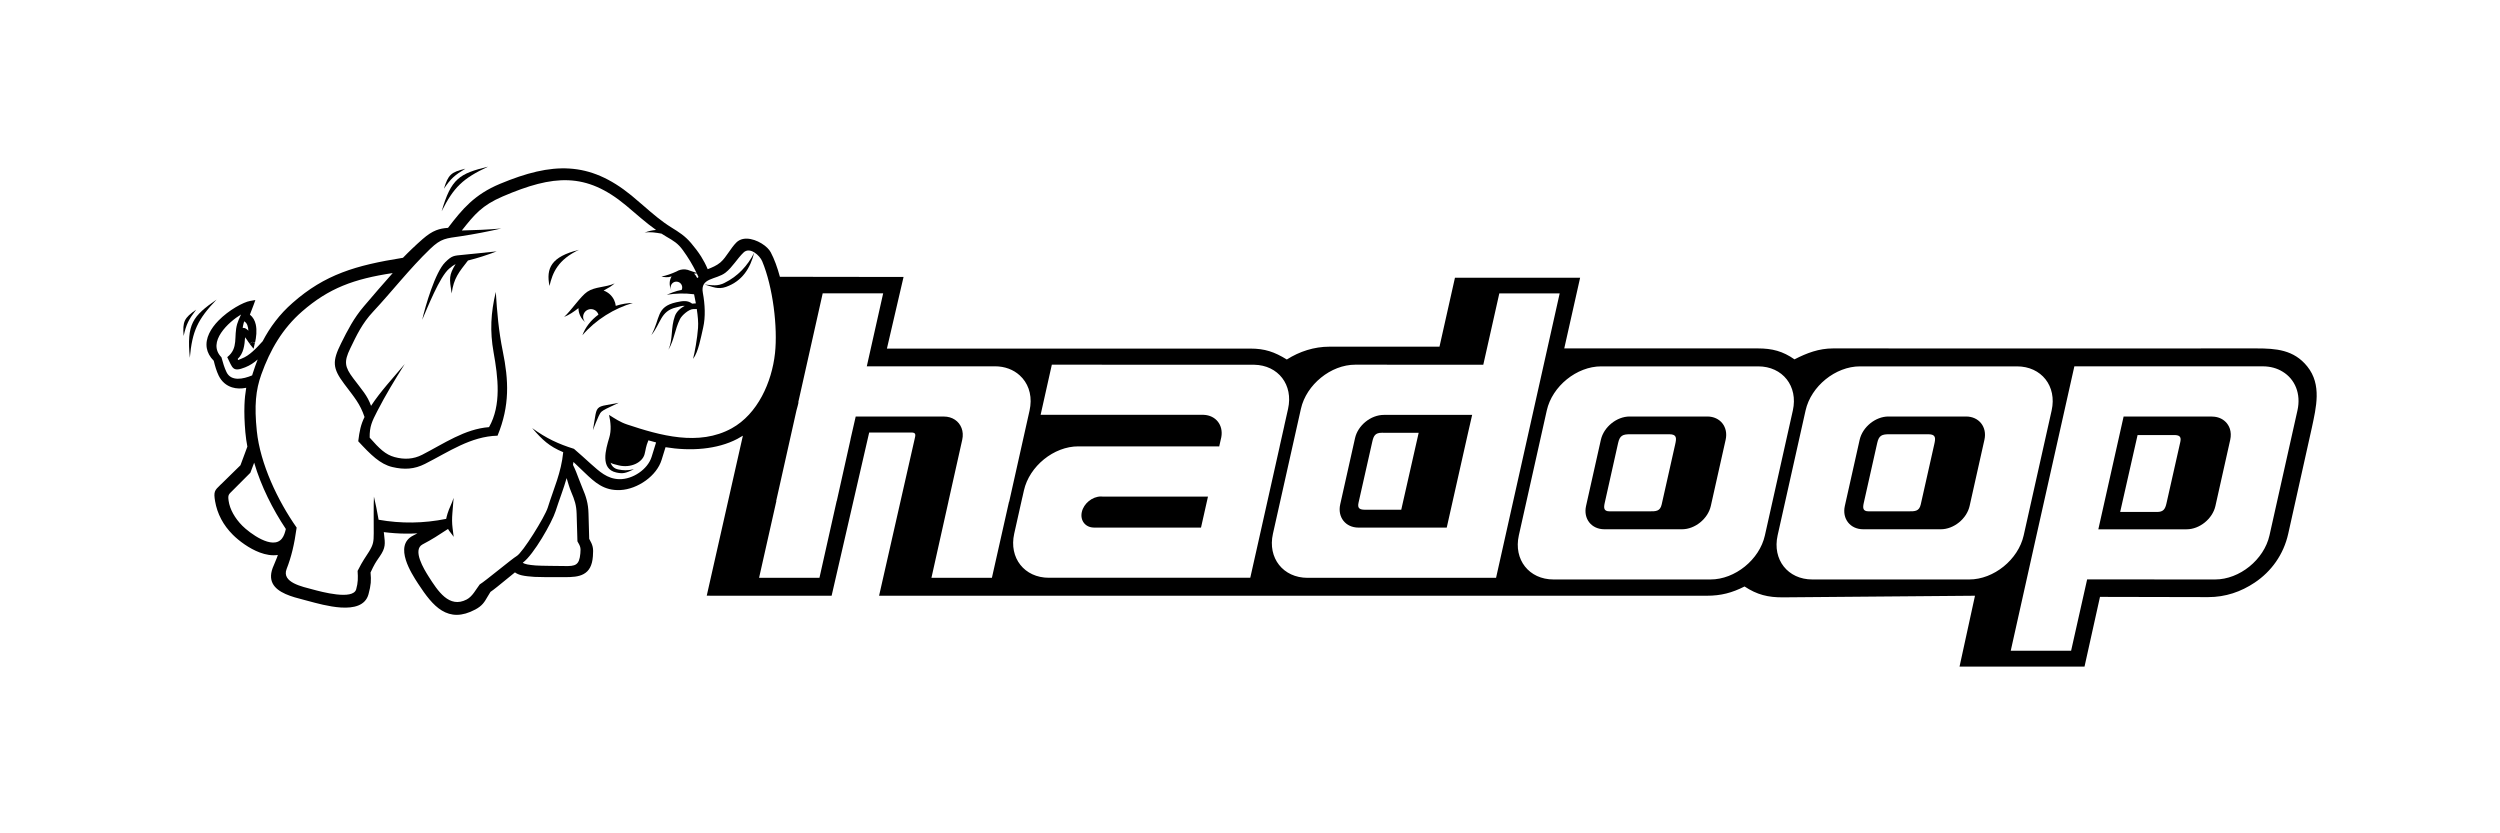 <svg width="150" height="50" viewBox="0 0 150 50" fill="none" xmlns="http://www.w3.org/2000/svg">
<path fill-rule="evenodd" clip-rule="evenodd" d="M102.437 24.99H97.779C97.002 24.99 96.225 25.62 96.052 26.389L95.163 30.358C94.99 31.127 95.487 31.756 96.264 31.756H100.922C101.699 31.756 102.476 31.127 102.649 30.358L103.538 26.389C103.711 25.622 103.216 24.99 102.437 24.99ZM100.512 26.657C100.242 27.861 99.972 29.065 99.701 30.267C99.608 30.688 99.342 30.68 98.978 30.68C98.177 30.68 97.376 30.68 96.575 30.68C96.221 30.68 96.219 30.474 96.28 30.19C96.551 28.986 96.819 27.784 97.087 26.58C97.187 26.133 97.364 26.055 97.801 26.055C98.588 26.055 99.375 26.055 100.163 26.055C100.618 26.057 100.594 26.293 100.512 26.657Z" fill="currentColor"/>
<path fill-rule="evenodd" clip-rule="evenodd" d="M81.302 26.288L80.413 30.261C80.24 31.03 80.735 31.656 81.512 31.656H86.804L88.076 25.999L88.329 24.894H83.031C82.252 24.894 81.474 25.519 81.302 26.288ZM85.12 25.968C84.772 27.506 84.424 29.045 84.075 30.584C83.357 30.584 82.639 30.584 81.924 30.584C81.612 30.584 81.431 30.526 81.51 30.172C81.787 28.945 82.063 27.715 82.341 26.485C82.419 26.141 82.522 25.966 82.91 25.966C83.647 25.968 84.383 25.968 85.12 25.968Z" fill="currentColor"/>
<path fill-rule="evenodd" clip-rule="evenodd" d="M66.058 29.789C65.54 29.789 65.023 30.208 64.909 30.721C64.796 31.229 65.118 31.644 65.625 31.654C65.625 31.656 65.625 31.656 65.623 31.658H72.06L72.479 29.795H66.152C66.122 29.791 66.09 29.789 66.058 29.789Z" fill="currentColor"/>
<path fill-rule="evenodd" clip-rule="evenodd" d="M133.782 25.704C133.77 25.673 133.76 25.641 133.746 25.612C133.74 25.6 133.734 25.59 133.728 25.578C133.716 25.553 133.704 25.529 133.688 25.506C133.682 25.496 133.674 25.486 133.668 25.476C133.652 25.453 133.637 25.429 133.619 25.405C133.615 25.401 133.611 25.395 133.607 25.392C133.432 25.177 133.171 25.034 132.855 25.002C132.81 24.998 132.762 24.994 132.714 24.994H127.416L125.9 31.758H131.197C131.975 31.758 132.752 31.129 132.925 30.359L133.813 26.391C133.867 26.151 133.855 25.925 133.792 25.726C133.788 25.718 133.786 25.71 133.782 25.704ZM130.82 26.511C130.543 27.739 130.267 28.968 129.989 30.198C129.911 30.542 129.808 30.718 129.42 30.718C128.683 30.718 127.947 30.718 127.21 30.718C127.558 29.179 127.905 27.64 128.255 26.102C128.973 26.102 129.691 26.102 130.406 26.102C130.718 26.1 130.899 26.157 130.82 26.511Z" fill="currentColor"/>
<path fill-rule="evenodd" clip-rule="evenodd" d="M117.964 24.99H113.306C112.529 24.99 111.752 25.62 111.579 26.389L110.69 30.358C110.517 31.127 111.014 31.756 111.792 31.756H116.449C117.227 31.756 118.004 31.127 118.177 30.358L119.065 26.389C119.238 25.622 118.741 24.99 117.964 24.99ZM116.056 26.657C115.785 27.861 115.515 29.065 115.245 30.267C115.151 30.688 114.885 30.68 114.521 30.68C113.72 30.68 112.919 30.68 112.118 30.68C111.764 30.68 111.762 30.474 111.823 30.19C112.094 28.986 112.362 27.784 112.633 26.58C112.732 26.133 112.909 26.055 113.346 26.055C114.133 26.055 114.921 26.055 115.708 26.055C116.163 26.057 116.139 26.293 116.056 26.657Z" fill="currentColor"/>
<path fill-rule="evenodd" clip-rule="evenodd" d="M14.976 20.628L15.214 20.925L15.298 20.555L15.119 20.516L14.976 20.628Z" fill="currentColor"/>
<path fill-rule="evenodd" clip-rule="evenodd" d="M29.282 10C27.571 10.415 27.068 10.71 26.5 12.674C27.221 11.236 27.77 10.706 29.282 10Z" fill="currentColor"/>
<path fill-rule="evenodd" clip-rule="evenodd" d="M27.921 10.122C27.058 10.329 26.893 10.486 26.635 11.324C27.048 10.71 27.285 10.509 27.921 10.122Z" fill="currentColor"/>
<path fill-rule="evenodd" clip-rule="evenodd" d="M11.018 20.16C11.177 19.44 11.324 19.169 11.773 18.576C11.046 19.082 10.95 19.289 11.018 20.16Z" fill="currentColor"/>
<path fill-rule="evenodd" clip-rule="evenodd" d="M11.39 21.468C11.533 19.869 11.847 19.178 12.996 17.972C11.555 18.978 11.195 19.434 11.39 21.468Z" fill="currentColor"/>
<path fill-rule="evenodd" clip-rule="evenodd" d="M43.557 17.215C44.544 16.866 45.019 16.083 45.253 15.161C44.867 15.934 44.273 16.581 43.464 16.977C43.031 17.189 42.752 17.114 42.269 17.069C42.762 17.209 43.074 17.384 43.557 17.215Z" fill="currentColor"/>
<path fill-rule="evenodd" clip-rule="evenodd" d="M35.703 25.032C35.666 25.274 35.612 25.573 35.574 25.813C35.677 25.539 35.801 25.223 35.922 24.963C36.049 24.687 36.121 24.662 36.391 24.516C36.582 24.414 36.93 24.272 37.121 24.168C36.924 24.201 36.572 24.272 36.375 24.306C35.846 24.394 35.785 24.518 35.703 25.032Z" fill="currentColor"/>
<path fill-rule="evenodd" clip-rule="evenodd" d="M36.946 18.352C36.932 18.232 36.9 18.112 36.844 17.998C36.713 17.726 36.483 17.529 36.216 17.433C36.459 17.305 36.695 17.171 36.88 17.004C36.338 17.252 35.705 17.191 35.24 17.504C34.831 17.777 34.264 18.647 33.847 19.015C34.149 18.899 34.439 18.698 34.708 18.488C34.709 18.645 34.743 18.804 34.817 18.954C34.89 19.107 34.998 19.233 35.123 19.334C35.087 19.298 35.057 19.257 35.033 19.21C34.922 18.98 35.022 18.702 35.254 18.592C35.487 18.482 35.769 18.58 35.88 18.81C35.89 18.832 35.9 18.854 35.906 18.877C35.684 19.041 35.479 19.233 35.308 19.458C35.159 19.652 35.033 19.873 34.944 20.115C35.737 19.184 36.888 18.482 37.97 18.181C37.669 18.179 37.312 18.234 36.946 18.352Z" fill="currentColor"/>
<path fill-rule="evenodd" clip-rule="evenodd" d="M32.97 17.158C33.153 16.357 33.477 15.586 34.733 14.99C33.067 15.403 32.755 16.095 32.97 17.158Z" fill="currentColor"/>
<path fill-rule="evenodd" clip-rule="evenodd" d="M26.722 15.725C26.112 16.321 25.519 18.37 25.331 19.19C25.629 18.509 26.376 16.605 26.949 16.121C27.108 15.987 27.217 15.904 27.336 15.845C26.927 16.526 26.957 16.695 27.1 17.606C27.223 16.68 27.545 16.321 28.078 15.631C28.66 15.485 29.205 15.312 29.801 15.082C29.127 15.157 28.456 15.226 27.782 15.289C27.215 15.342 27.124 15.334 26.722 15.725Z" fill="currentColor"/>
<path fill-rule="evenodd" clip-rule="evenodd" d="M138.439 21.99C137.632 20.982 136.561 20.905 135.386 20.905C126.92 20.915 118.453 20.905 109.987 20.905C109.132 20.905 108.416 21.179 107.669 21.561C106.967 21.071 106.335 20.905 105.476 20.905C101.602 20.905 97.729 20.905 93.855 20.905C94.173 19.493 94.489 18.078 94.807 16.666C92.305 16.666 89.8 16.666 87.297 16.666C86.987 18.045 86.679 19.422 86.369 20.801C84.166 20.801 81.966 20.801 79.763 20.801C78.85 20.801 77.974 21.085 77.209 21.57C76.467 21.114 75.894 20.915 75.016 20.915C67.748 20.915 60.48 20.915 53.215 20.915C53.547 19.483 53.881 18.051 54.213 16.618C51.74 16.614 49.267 16.61 46.794 16.607C46.645 16.056 46.462 15.548 46.243 15.135C46.195 15.046 46.124 14.956 46.036 14.869C45.846 14.682 45.561 14.505 45.267 14.405C44.957 14.299 44.629 14.277 44.369 14.413C44.301 14.448 44.237 14.493 44.182 14.549C44.013 14.718 43.872 14.922 43.728 15.129C43.569 15.357 43.41 15.588 43.22 15.749C42.999 15.936 42.723 16.05 42.462 16.152C42.349 15.879 42.216 15.629 42.069 15.393C41.89 15.111 41.687 14.848 41.464 14.584C41.281 14.37 41.105 14.208 40.912 14.063C40.719 13.917 40.522 13.795 40.293 13.653C39.677 13.272 39.154 12.817 38.62 12.353C38.377 12.142 38.131 11.93 37.892 11.733C36.62 10.694 35.431 10.191 34.163 10.112C32.903 10.033 31.571 10.376 29.998 11.031C29.239 11.348 28.676 11.721 28.185 12.17C27.716 12.599 27.319 13.095 26.881 13.671C26.627 13.689 26.4 13.726 26.169 13.817C25.915 13.917 25.661 14.08 25.354 14.348C25.138 14.537 24.929 14.73 24.728 14.921C24.539 15.1 24.358 15.283 24.178 15.467C22.746 15.696 21.579 15.945 20.536 16.347C19.468 16.756 18.526 17.319 17.56 18.169C17.164 18.515 16.822 18.881 16.524 19.271C16.23 19.652 15.98 20.052 15.759 20.475C15.566 20.687 15.371 20.902 15.161 21.088C14.956 21.271 14.739 21.425 14.495 21.517C14.354 21.57 14.294 21.604 14.288 21.602C14.28 21.598 14.276 21.576 14.266 21.533C14.614 21.203 14.674 20.719 14.705 20.235C14.747 20.284 14.789 20.347 14.831 20.41C14.876 20.481 14.924 20.553 14.982 20.624L15.125 20.512C15.214 20.532 15.304 20.551 15.304 20.551C15.373 20.241 15.427 19.827 15.345 19.467C15.292 19.235 15.182 19.027 14.994 18.879C15.011 18.832 15.029 18.788 15.045 18.745C15.105 18.594 15.166 18.438 15.218 18.293L15.322 18.002L15.014 18.055C14.604 18.125 13.725 18.604 13.107 19.237C12.877 19.473 12.68 19.733 12.55 20.008C12.415 20.294 12.356 20.591 12.407 20.89C12.453 21.149 12.584 21.405 12.825 21.647C12.868 21.82 12.908 21.972 12.952 22.108L13.127 22.055C13.04 22.082 12.952 22.108 12.952 22.108C13.002 22.263 13.055 22.401 13.121 22.538C13.302 22.908 13.588 23.135 13.92 23.241C14.187 23.326 14.483 23.329 14.773 23.267C14.717 23.591 14.681 23.93 14.668 24.299C14.65 24.783 14.668 25.317 14.721 25.936C14.733 26.072 14.751 26.222 14.773 26.385C14.793 26.525 14.817 26.66 14.842 26.796C14.789 26.942 14.733 27.089 14.68 27.235C14.596 27.461 14.511 27.689 14.427 27.916C14.242 28.097 14.057 28.28 13.87 28.461C13.697 28.63 13.524 28.799 13.352 28.97C13.338 28.984 13.278 29.039 13.226 29.09C12.877 29.425 12.807 29.49 12.906 30.078C12.968 30.438 13.087 30.802 13.274 31.154C13.447 31.479 13.678 31.794 13.974 32.089C14.344 32.457 14.95 32.911 15.584 33.149C15.946 33.285 16.322 33.352 16.671 33.297C16.654 33.35 16.636 33.403 16.616 33.458C16.56 33.609 16.498 33.761 16.431 33.908C16.001 34.843 16.443 35.331 17.131 35.64C17.474 35.795 17.882 35.9 18.262 35.998C18.339 36.018 18.417 36.037 18.514 36.065C18.963 36.185 19.741 36.405 20.45 36.45C21.224 36.5 21.923 36.34 22.11 35.654C22.184 35.38 22.227 35.172 22.245 34.967C22.261 34.778 22.255 34.585 22.233 34.349C22.454 33.867 22.548 33.73 22.709 33.495L22.558 33.393C22.633 33.444 22.709 33.495 22.709 33.495C22.74 33.45 22.778 33.395 22.79 33.377C22.963 33.123 23.044 32.943 23.074 32.74C23.102 32.545 23.078 32.348 23.043 32.051L22.862 32.071C22.953 32.061 23.043 32.051 23.043 32.051C23.039 32.024 23.033 31.98 23.027 31.927C23.48 31.984 23.927 32.016 24.37 32.018C24.597 32.02 24.822 32.012 25.046 32C24.989 32.03 24.933 32.059 24.871 32.091C24.844 32.104 24.816 32.118 24.788 32.134C24.189 32.439 24.166 33.015 24.353 33.608L24.374 33.602C24.36 33.606 24.353 33.608 24.353 33.608C24.521 34.143 24.869 34.688 25.086 35.02C25.543 35.719 25.981 36.311 26.511 36.632C27.066 36.968 27.702 37.007 28.521 36.569C28.939 36.346 29.07 36.118 29.247 35.811C29.3 35.717 29.36 35.616 29.428 35.514C29.601 35.402 30.028 35.052 30.449 34.707C30.593 34.591 30.736 34.473 30.897 34.343C31.008 34.424 31.143 34.481 31.304 34.519C31.515 34.568 31.765 34.591 32.068 34.613C32.292 34.629 33.028 34.629 33.501 34.629C33.648 34.629 33.769 34.629 33.843 34.629C34.332 34.633 34.727 34.607 35.026 34.438C35.344 34.259 35.532 33.942 35.574 33.375C35.592 33.123 35.596 32.968 35.56 32.809C35.526 32.661 35.463 32.525 35.352 32.329C35.346 32.083 35.338 31.839 35.332 31.593C35.324 31.333 35.318 31.072 35.31 30.812C35.302 30.505 35.268 30.257 35.204 30.011C35.143 29.767 35.053 29.533 34.934 29.253C34.853 29.063 34.787 28.89 34.723 28.718C34.622 28.445 34.521 28.179 34.38 27.894C34.389 27.839 34.397 27.78 34.407 27.717C34.499 27.803 34.59 27.89 34.68 27.977L35.081 28.36C35.387 28.653 35.67 28.919 36 29.112C36.34 29.311 36.723 29.427 37.22 29.403C37.739 29.379 38.296 29.161 38.753 28.828C39.196 28.506 39.552 28.069 39.699 27.585C39.743 27.445 39.785 27.306 39.828 27.166C39.862 27.054 39.896 26.944 39.932 26.832C40.661 26.953 41.442 26.993 42.198 26.914C42.927 26.839 43.631 26.654 44.239 26.334C44.355 26.273 44.466 26.208 44.573 26.141C43.85 29.342 43.128 32.541 42.404 35.742C44.901 35.742 47.398 35.744 49.897 35.744C50.648 32.48 51.4 29.214 52.151 25.95C52.996 25.95 53.841 25.95 54.686 25.95C54.988 25.95 54.928 26.119 54.877 26.346C54.167 29.478 53.455 32.612 52.745 35.744C69.301 35.744 85.856 35.744 102.413 35.744C103.256 35.744 103.916 35.571 104.673 35.189C105.421 35.683 106.081 35.849 106.995 35.841L118.499 35.744C118.191 37.161 117.883 38.579 117.572 39.996C120.071 39.996 122.572 39.996 125.071 39.996C125.381 38.601 125.689 37.208 125.999 35.813C128.14 35.813 130.349 35.827 132.49 35.827C133.535 35.827 134.46 35.506 135.283 34.955C136.275 34.292 137.016 33.275 137.294 32.022C137.765 29.901 138.239 27.778 138.712 25.657C138.966 24.451 139.318 23.084 138.439 21.99ZM41.91 16.622C41.882 16.642 41.856 16.664 41.832 16.685C41.788 16.583 41.723 16.491 41.643 16.412C41.697 16.41 41.752 16.408 41.808 16.408C41.844 16.477 41.876 16.549 41.91 16.622ZM14.904 19.843C14.793 19.733 14.705 19.658 14.562 19.676C14.574 19.583 14.59 19.493 14.614 19.408C14.626 19.365 14.638 19.322 14.652 19.28C14.835 19.387 14.884 19.581 14.904 19.843ZM14.212 21.771C14.212 21.769 14.212 21.769 14.214 21.767L14.212 21.771ZM14.463 18.869C14.357 19.093 14.282 19.265 14.23 19.44C14.008 20.199 14.332 20.878 13.634 21.429C13.962 22.082 13.946 22.344 14.707 22.041C15.002 21.925 15.244 21.761 15.461 21.567C15.357 21.83 15.262 22.104 15.172 22.383C15.157 22.43 15.143 22.476 15.129 22.523C14.584 22.751 13.867 22.897 13.592 22.33C13.459 22.055 13.383 21.785 13.286 21.437C12.391 20.52 13.733 19.304 14.463 18.869ZM17.148 31.75C17.099 31.951 17.043 32.148 16.924 32.303C16.367 33.041 14.948 31.957 14.538 31.544C14.089 31.091 13.789 30.554 13.717 30.05C13.666 29.682 13.715 29.674 13.974 29.415C14.324 29.065 14.671 28.714 15.021 28.366C15.097 28.163 15.175 27.963 15.25 27.76C15.664 29.175 16.367 30.564 17.146 31.731C17.148 31.736 17.148 31.744 17.148 31.75ZM32.139 33.928C31.726 33.893 31.493 33.855 31.366 33.763C32.016 33.291 33.121 31.341 33.336 30.668C33.564 29.958 33.813 29.34 33.998 28.685C34.083 28.958 34.151 29.23 34.274 29.521C34.481 30.007 34.582 30.308 34.598 30.829C34.614 31.38 34.63 31.931 34.646 32.48C34.825 32.789 34.853 32.854 34.821 33.206C34.757 33.926 34.515 33.974 33.877 33.962C33.586 33.958 32.431 33.952 32.139 33.928ZM34.437 26.93C33.519 26.643 32.783 26.308 31.93 25.684C32.537 26.389 32.948 26.78 33.793 27.131C33.67 28.372 33.234 29.277 32.863 30.465C32.694 31.003 31.366 33.155 30.998 33.365C30.736 33.515 29.092 34.886 28.784 35.065C28.553 35.368 28.35 35.785 28.004 35.968C26.949 36.521 26.271 35.463 25.704 34.57C25.446 34.162 24.728 32.992 25.354 32.663C25.947 32.352 26.277 32.132 26.881 31.738C26.971 31.898 27.122 32.053 27.221 32.213C27.199 32.038 27.177 31.862 27.155 31.689C27.116 31.372 27.118 31.115 27.143 30.796C27.167 30.487 27.193 30.178 27.217 29.871C27.126 30.184 26.945 30.499 26.853 30.812C26.817 30.938 26.788 31.038 26.77 31.132C25.416 31.406 24.07 31.424 22.716 31.184C22.631 30.688 22.526 30.17 22.436 29.799C22.41 30.214 22.426 31.363 22.424 32.004C22.422 32.502 22.4 32.673 22.142 33.096C21.899 33.493 21.796 33.582 21.456 34.253C21.484 34.676 21.484 34.955 21.371 35.357C21.182 36.024 19.277 35.506 18.774 35.37C18.156 35.203 16.876 34.953 17.198 34.137C17.48 33.419 17.661 32.661 17.799 31.656C16.665 30.041 15.61 27.825 15.409 25.862C15.252 24.337 15.345 23.4 15.679 22.468C16.208 20.99 16.946 19.713 18.131 18.682C19.729 17.293 21.224 16.736 23.563 16.384C23.001 17.008 22.444 17.667 21.838 18.373C21.224 19.09 20.858 19.812 20.468 20.595C19.93 21.675 19.941 22.086 20.655 23.036C21.271 23.855 21.603 24.223 21.872 25.021C21.649 25.474 21.57 25.858 21.494 26.475C22.247 27.29 22.808 27.849 23.54 28.022C24.257 28.191 24.858 28.158 25.5 27.833C26.925 27.111 28.245 26.18 29.853 26.141C30.596 24.331 30.523 22.818 30.165 21.065C29.921 19.869 29.823 18.735 29.748 17.516C29.445 18.773 29.39 19.877 29.613 21.128C29.883 22.637 30.092 24.301 29.342 25.628C27.887 25.738 26.641 26.613 25.331 27.286C24.804 27.556 24.255 27.583 23.671 27.424C23.13 27.276 22.764 26.922 22.18 26.257C22.17 25.588 22.323 25.279 22.633 24.675C23.132 23.703 23.681 22.798 24.285 21.842C23.546 22.725 22.846 23.463 22.263 24.351C22.041 23.723 21.723 23.404 21.196 22.7C20.681 22.011 20.627 21.708 21.013 20.91C21.401 20.107 21.729 19.402 22.387 18.7C23.524 17.484 24.565 16.131 25.81 14.934C26.486 14.285 26.76 14.307 27.654 14.173C28.463 14.051 29.255 13.897 30.08 13.709C29.28 13.781 28.509 13.809 27.732 13.829C27.724 13.829 27.716 13.829 27.708 13.829C28.473 12.863 28.917 12.323 30.159 11.788C33.218 10.474 35.161 10.33 37.564 12.329C38.186 12.847 38.731 13.35 39.363 13.797C39.135 13.817 38.938 13.856 38.675 13.958C38.993 13.899 39.359 13.958 39.689 14.017C39.782 14.076 39.876 14.136 39.973 14.193C40.419 14.452 40.671 14.596 40.973 15.011C41.291 15.45 41.558 15.889 41.792 16.372C41.639 16.317 41.51 16.272 41.395 16.239C41.311 16.201 41.218 16.176 41.12 16.166C40.928 16.148 40.743 16.195 40.59 16.288C40.584 16.29 40.578 16.294 40.572 16.296C40.325 16.414 39.944 16.549 39.687 16.591C39.818 16.636 40.107 16.652 40.242 16.599C40.26 16.591 40.278 16.587 40.297 16.581C40.236 16.685 40.196 16.801 40.184 16.929C40.168 17.096 40.202 17.258 40.276 17.399V17.401C40.282 17.417 40.291 17.433 40.299 17.447C40.26 17.374 40.232 17.287 40.24 17.213C40.258 17.022 40.423 16.882 40.615 16.9C40.808 16.918 40.949 17.089 40.931 17.279C40.928 17.321 40.916 17.358 40.9 17.394C40.723 17.423 40.548 17.474 40.365 17.541C40.248 17.584 40.128 17.632 40.005 17.685C40.576 17.598 41.089 17.584 41.645 17.657C41.681 17.83 41.719 18.015 41.752 18.202C41.683 18.208 41.615 18.212 41.546 18.218C41.54 18.218 41.534 18.218 41.53 18.22C41.267 18.011 40.973 18.047 40.572 18.137C39.353 18.413 39.639 19.09 39.079 20.109C39.661 19.404 39.617 18.669 40.566 18.446C40.786 18.395 40.938 18.33 41.087 18.352C40.818 18.485 40.584 18.708 40.492 18.966C40.232 19.694 40.393 20.305 40.107 20.986C40.46 20.378 40.482 19.786 40.798 19.147C40.912 18.916 41.335 18.549 41.593 18.545C41.665 18.543 41.737 18.541 41.806 18.541C41.868 18.946 41.908 19.347 41.882 19.68C41.838 20.288 41.679 21.189 41.582 21.535C41.902 21.126 42.049 20.262 42.19 19.654C42.337 19.021 42.299 18.259 42.172 17.578C41.995 16.644 42.967 16.796 43.532 16.357C43.947 16.032 44.231 15.517 44.613 15.151C44.991 14.787 45.585 15.322 45.732 15.676C46.376 17.216 46.669 19.64 46.5 21.195C46.309 22.938 45.458 24.84 43.905 25.698C41.925 26.792 39.592 26.123 37.624 25.468C37.204 25.328 36.912 25.124 36.542 24.894C36.644 25.342 36.689 25.816 36.554 26.263C36.342 26.973 36 28.134 36.974 28.349C37.343 28.429 37.512 28.417 38.035 28.152C37.612 28.246 37.399 28.223 37.107 28.169C36.842 28.122 36.703 27.955 36.63 27.76C36.721 27.825 36.872 27.863 37.129 27.924C37.85 28.095 38.538 27.752 38.673 27.256C38.751 26.967 38.739 26.816 38.904 26.42C39.053 26.466 39.208 26.507 39.365 26.546C39.276 26.835 39.186 27.123 39.097 27.412C38.864 28.162 37.962 28.766 37.163 28.75C36.425 28.736 35.958 28.28 35.449 27.831C35.111 27.52 34.773 27.223 34.437 26.93ZM24.432 33.582L24.516 33.556C24.486 33.564 24.458 33.574 24.432 33.582ZM60.544 30.107H60.54L59.514 34.67H55.886L56.904 30.107H56.902L57.733 26.391C57.791 26.133 57.773 25.891 57.693 25.683C57.536 25.271 57.145 24.992 56.628 24.992H51.342L51.034 26.34C51.03 26.357 51.03 26.373 51.026 26.391V26.393L50.207 30.056H50.201L49.167 34.668H45.545L46.583 30.056H46.571L46.734 29.332L47.788 24.624C47.808 24.534 47.834 24.443 47.861 24.355L47.913 24.142H47.895L49.362 17.6H52.99L52.008 21.978H59.693C60.295 21.978 60.806 22.18 61.18 22.519C61.661 22.952 61.912 23.609 61.82 24.357C61.81 24.445 61.794 24.535 61.775 24.626L60.55 30.104H60.544V30.107ZM75.356 33.153L75.016 34.666H62.934C61.464 34.666 60.528 33.476 60.852 32.022L61.339 29.846H61.341L61.435 29.427C61.761 27.973 63.23 26.78 64.699 26.782L73.153 26.786L73.278 26.232C73.412 25.507 72.948 24.919 72.223 24.89H62.437L63.11 21.881L75.256 21.885C76.696 21.913 77.606 23.091 77.284 24.53L77.055 25.551H77.057L76.779 26.79H76.781L75.356 33.155V33.153ZM89.764 34.668L78.457 34.67C76.988 34.67 76.049 33.48 76.376 32.026L78.055 24.528C78.218 23.8 78.668 23.139 79.26 22.659C79.85 22.178 80.586 21.881 81.319 21.881L88.997 21.885L89.959 17.602H93.581L89.764 34.668ZM102.63 34.768H93.211C91.742 34.768 90.806 33.578 91.13 32.124L92.807 24.626C93.133 23.172 94.603 21.982 96.072 21.982H105.49C106.959 21.982 107.895 23.172 107.571 24.626L105.894 32.124C105.57 33.578 104.101 34.768 102.63 34.768ZM118.157 34.768H108.738C107.269 34.768 106.333 33.578 106.657 32.124L108.335 24.626C108.661 23.172 110.13 21.982 111.599 21.982H121.018C122.487 21.982 123.423 23.172 123.099 24.626L121.421 32.124C121.095 33.578 119.626 34.768 118.157 34.768ZM137.847 24.626L136.169 32.124C135.843 33.578 134.374 34.77 132.905 34.768L125.228 34.764L124.266 39.046H120.644L122.103 32.504L124.461 21.982H124.463V21.98H135.762C136.221 21.98 136.628 22.096 136.96 22.302C137.698 22.749 138.072 23.625 137.847 24.626Z" fill="currentColor"/>
</svg>
